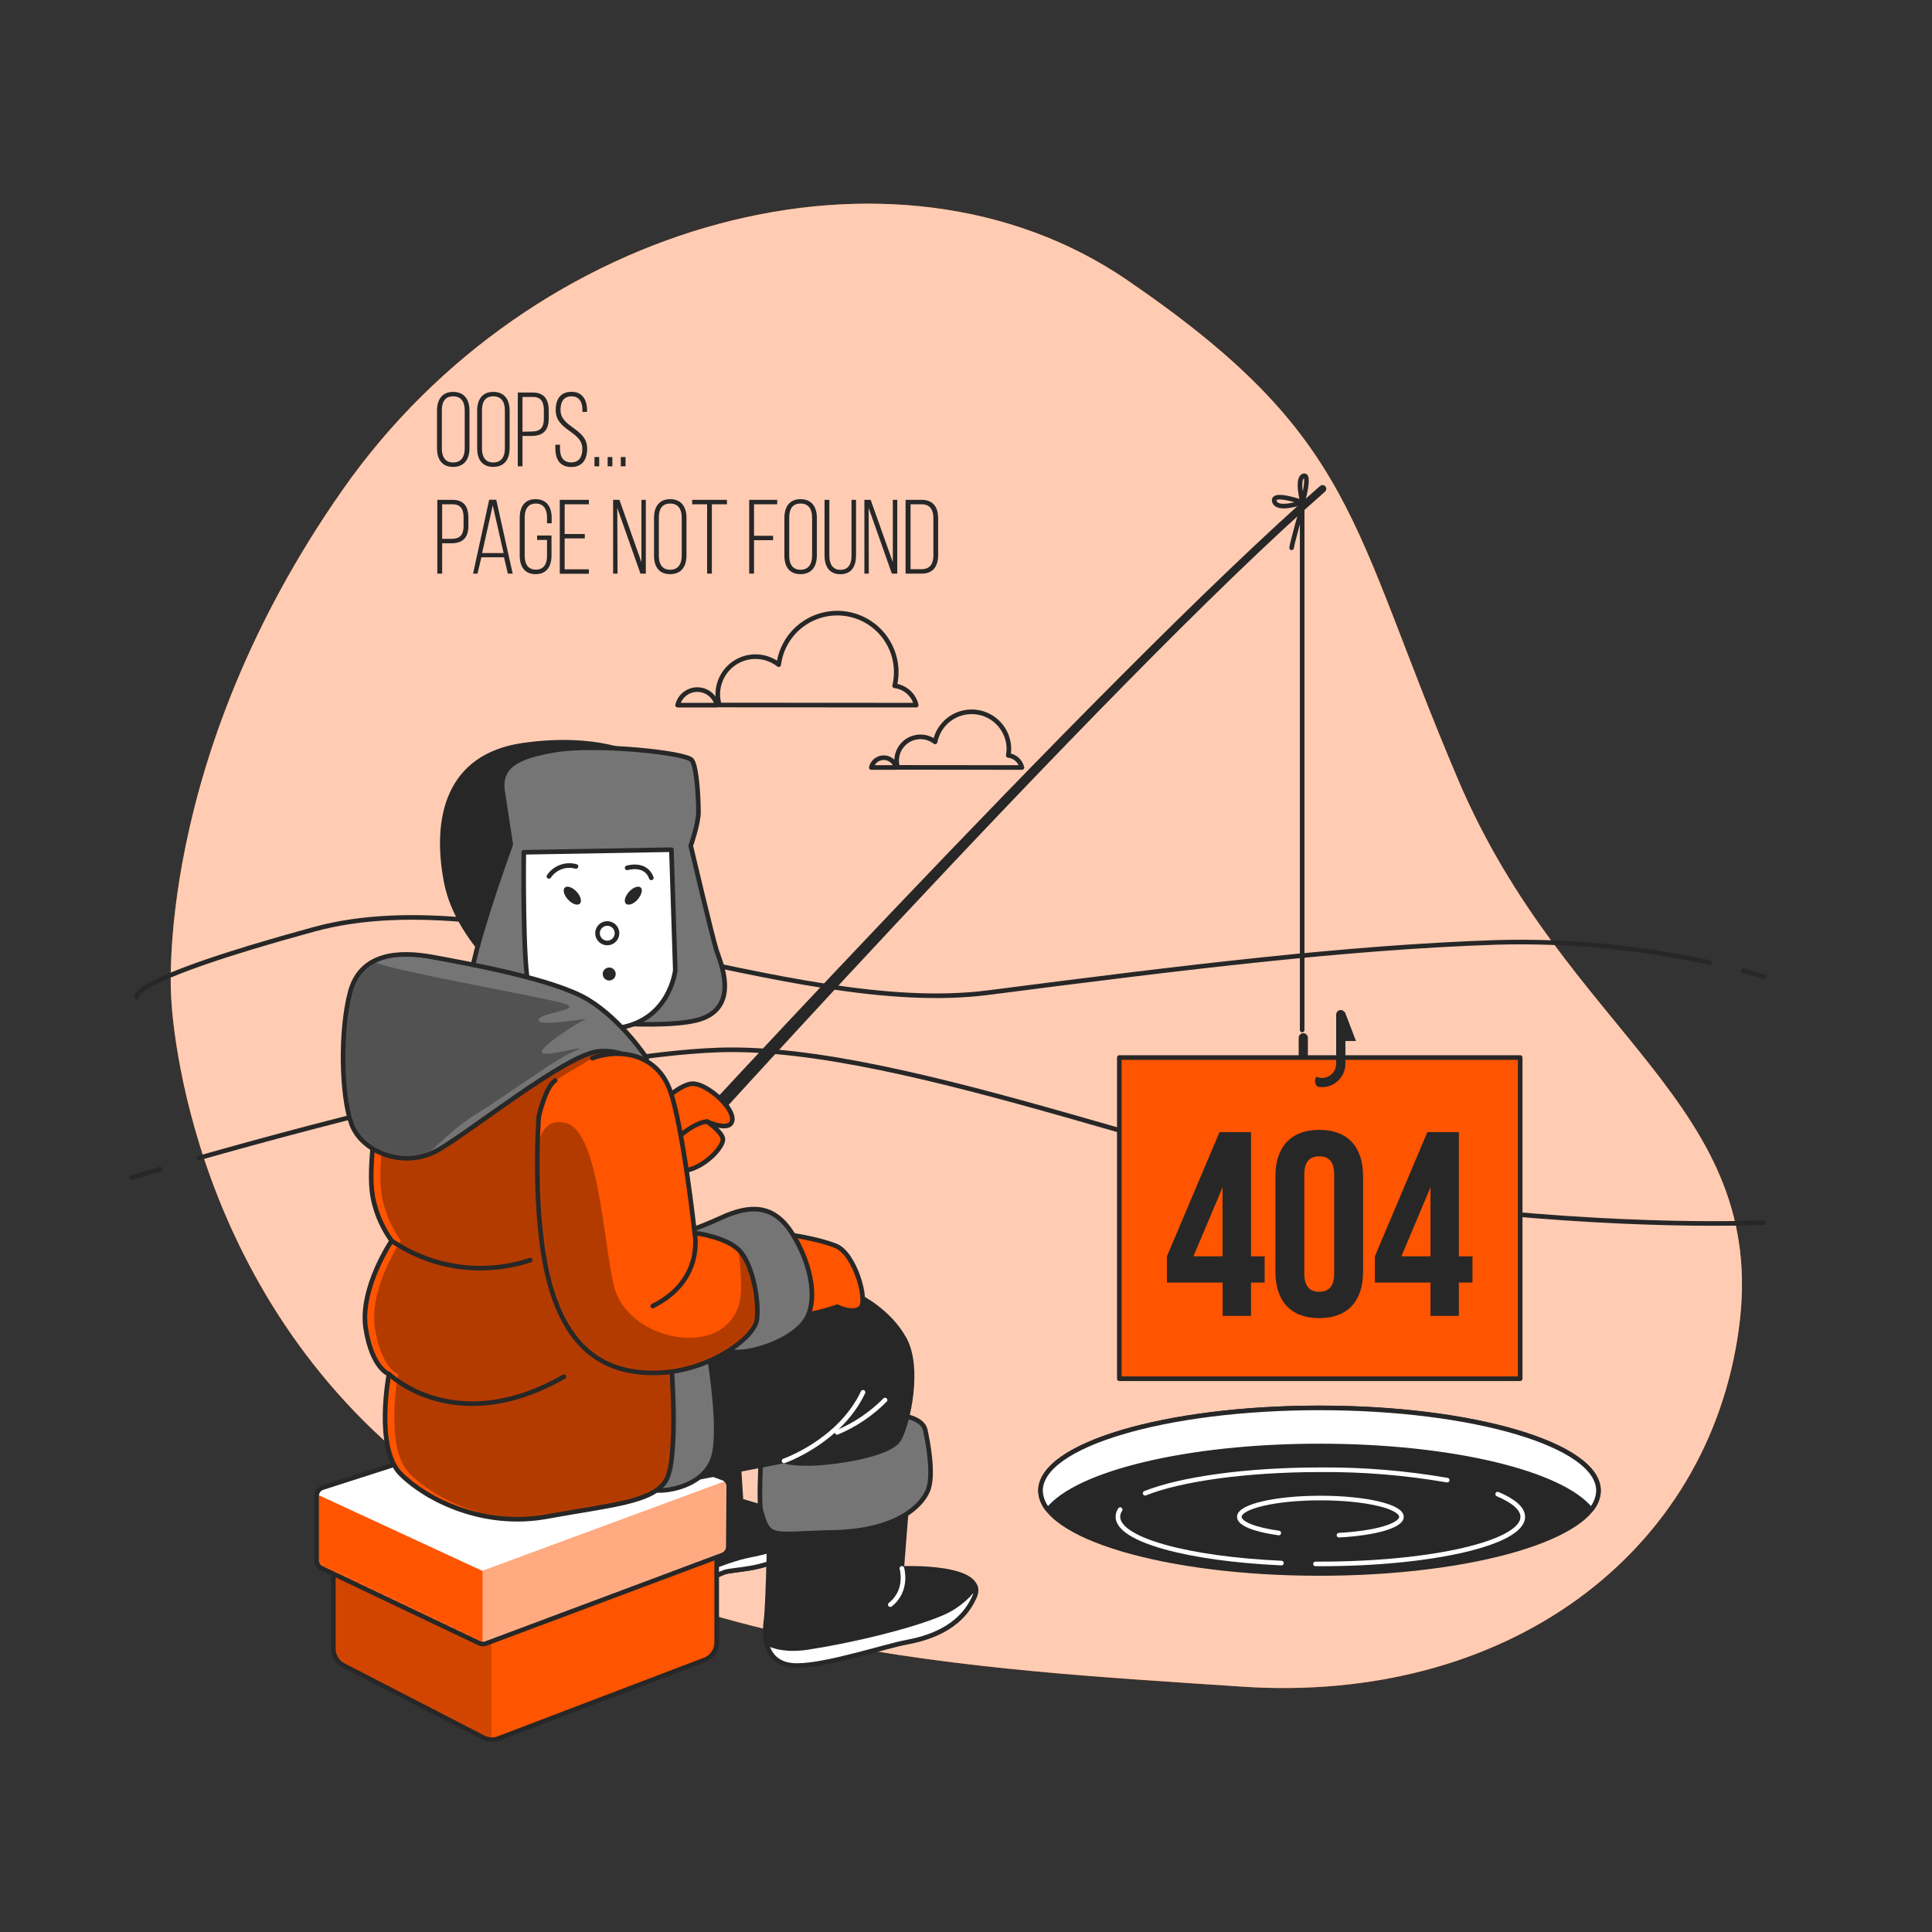 <svg width="500" height="500" viewBox="0 0 500 500" fill="none" xmlns="http://www.w3.org/2000/svg">
<rect x="0" y="0" width="500" height="500" fill="#333333" stroke="none"/>
<path d="M44.31 258.15C44.31 258.15 46.66 331.15 107.58 379.75C168.5 428.35 252.9 431.87 321.23 436.49C389.56 441.11 442 402.43 450 344C458 285.57 405.7 268.37 377.37 201.8C349.04 135.23 351.56 113.36 291.62 72.42C231.68 31.48 137.86 56.57 88.7 126.71C39.54 196.85 44.31 258.15 44.31 258.15Z" fill="#FF5400"/>
<path opacity="0.7" d="M44.31 258.15C44.31 258.15 46.66 331.15 107.58 379.75C168.5 428.35 252.9 431.87 321.23 436.49C389.56 441.11 442 402.43 450 344C458 285.57 405.7 268.37 377.37 201.8C349.04 135.23 351.56 113.36 291.62 72.42C231.68 31.48 137.86 56.57 88.7 126.71C39.54 196.85 44.31 258.15 44.31 258.15Z" fill="white"/>
<path d="M341.49 407.21C381.365 407.21 413.69 397.62 413.69 385.79C413.69 373.96 381.365 364.37 341.49 364.37C301.615 364.37 269.29 373.96 269.29 385.79C269.29 397.62 301.615 407.21 341.49 407.21Z" fill="#272727" stroke="#272727" stroke-width="1.193" stroke-linecap="round" stroke-linejoin="round"/>
<path d="M341.49 374.22C375.64 374.22 404.24 381.22 411.75 390.71C412.936 389.337 413.62 387.603 413.69 385.79C413.69 373.95 381.36 364.36 341.49 364.36C301.62 364.36 269.28 373.95 269.28 385.79C269.35 387.603 270.034 389.337 271.22 390.71C278.73 381.26 307.33 374.22 341.49 374.22Z" fill="white" stroke="#272727" stroke-width="1.193" stroke-linecap="round" stroke-linejoin="round"/>
<path d="M331.63 404.52C307.51 403.43 289.31 398.52 289.31 392.52C289.323 391.865 289.528 391.229 289.9 390.69" stroke="white" stroke-width="1.193" stroke-linecap="round" stroke-linejoin="round"/>
<path d="M387.6 386.68C391.73 388.43 394.09 390.43 394.09 392.56C394.09 399.29 370.63 404.74 341.7 404.74H340.45" stroke="white" stroke-width="1.193" stroke-linecap="round" stroke-linejoin="round"/>
<path d="M296.36 386.45C305.43 382.82 322.36 380.37 341.7 380.37C352.705 380.285 363.696 381.185 374.54 383.06" stroke="white" stroke-width="1.193" stroke-linecap="round" stroke-linejoin="round"/>
<path d="M330.94 396.74C324.83 395.89 320.74 394.34 320.74 392.56C320.74 389.87 330.13 387.69 341.74 387.69C353.35 387.69 362.69 389.87 362.69 392.56C362.69 394.87 355.79 396.8 346.53 397.3" stroke="white" stroke-width="1.193" stroke-linecap="round" stroke-linejoin="round"/>
<path d="M51.52 299.68C83.01 290.73 149.27 273.07 185.84 271.74C235 270 318 305.68 369.82 311.93C421.64 318.18 456.46 316.4 456.46 316.4" stroke="#272727" stroke-width="1.193" stroke-linecap="round" stroke-linejoin="round"/>
<path d="M34 304.79C34 304.79 36.72 303.96 41.49 302.57" stroke="#272727" stroke-width="1.193" stroke-linecap="round" stroke-linejoin="round"/>
<path d="M442.47 249.12C424.318 245.133 405.748 243.376 387.17 243.89C348.75 245.18 307.17 250.26 255.76 256.89C204.35 263.52 131.14 226.89 81.36 240.48C31.58 254.07 35.36 258.16 35.36 258.16" stroke="#272727" stroke-width="1.193" stroke-linecap="round" stroke-linejoin="round"/>
<path d="M456.63 252.8C456.63 252.8 454.69 252.16 451.18 251.23" stroke="#272727" stroke-width="1.193" stroke-linecap="round" stroke-linejoin="round"/>
<path d="M185.57 182.49C185.295 181.343 184.641 180.323 183.715 179.592C182.789 178.862 181.644 178.465 180.465 178.465C179.286 178.465 178.141 178.862 177.215 179.592C176.289 180.323 175.635 181.343 175.36 182.49H185.57Z" stroke="#272727" stroke-width="1.193" stroke-linecap="round" stroke-linejoin="round"/>
<path d="M237.12 182.49C236.816 181.183 236.116 180.001 235.116 179.106C234.115 178.211 232.863 177.647 231.53 177.49C232.011 175.473 232.076 173.378 231.721 171.335C231.367 169.292 230.599 167.342 229.466 165.605C228.333 163.868 226.858 162.38 225.131 161.231C223.404 160.083 221.461 159.299 219.421 158.926C217.38 158.553 215.286 158.6 213.264 159.064C211.243 159.527 209.337 160.398 207.663 161.622C205.988 162.846 204.581 164.399 203.527 166.185C202.473 167.971 201.793 169.953 201.53 172.01C200.089 170.884 198.36 170.185 196.541 169.994C194.722 169.802 192.886 170.126 191.242 170.928C189.598 171.729 188.213 172.977 187.243 174.528C186.274 176.079 185.76 177.871 185.76 179.7C185.765 180.634 185.899 181.563 186.16 182.46L237.12 182.49Z" stroke="#272727" stroke-width="1.193" stroke-linecap="round" stroke-linejoin="round"/>
<path d="M231.93 198.63C231.758 197.906 231.346 197.261 230.762 196.799C230.177 196.338 229.455 196.087 228.71 196.087C227.965 196.087 227.243 196.338 226.658 196.799C226.074 197.261 225.662 197.906 225.49 198.63H231.93Z" stroke="#272727" stroke-width="1.193" stroke-linecap="round" stroke-linejoin="round"/>
<path d="M264.47 198.63C264.276 197.808 263.832 197.067 263.2 196.506C262.569 195.946 261.779 195.595 260.94 195.5C261.049 194.916 261.102 194.324 261.1 193.73C261.07 191.345 260.157 189.055 258.537 187.304C256.918 185.553 254.706 184.465 252.33 184.25C249.955 184.034 247.584 184.708 245.676 186.139C243.767 187.571 242.458 189.659 242 192C241.09 191.29 239.999 190.85 238.851 190.729C237.703 190.609 236.544 190.814 235.507 191.321C234.469 191.828 233.595 192.616 232.984 193.595C232.373 194.574 232.049 195.706 232.05 196.86C232.051 197.449 232.135 198.035 232.3 198.6L264.47 198.63Z" stroke="#272727" stroke-width="1.193" stroke-linecap="round" stroke-linejoin="round"/>
<path d="M162.65 313.83C162.298 313.835 161.952 313.741 161.65 313.56C161.213 313.29 160.896 312.862 160.765 312.365C160.635 311.868 160.701 311.34 160.95 310.89C161.44 310.03 285.08 175.2 341.65 125.76C341.847 125.602 342.097 125.524 342.35 125.542C342.602 125.561 342.838 125.674 343.01 125.86C343.174 126.059 343.256 126.313 343.237 126.57C343.218 126.827 343.101 127.067 342.91 127.24C286.62 176.47 164.81 312 164.32 312.85C164.153 313.147 163.911 313.394 163.617 313.566C163.324 313.738 162.99 313.829 162.65 313.83Z" fill="#272727"/>
<path d="M169.48 287C169.48 287 175.61 280.46 179.29 280.46C182.97 280.46 189.92 286.59 189.51 289.86C189.1 293.13 182.97 290.27 182.97 290.27C182.97 290.27 177.24 298.04 171.52 296.81C165.8 295.58 169.48 287 169.48 287Z" fill="#FF5400" stroke="#272727" stroke-width="1.193" stroke-linecap="round" stroke-linejoin="round"/>
<path d="M183 290.25C183 290.25 186.75 292.85 187.08 294.68C187.41 296.51 182.92 301.68 177.93 302.84C172.94 304 170.27 301.17 171.77 298.51C173.27 295.85 179.22 290.49 183 290.25Z" fill="#FF5400" stroke="#272727" stroke-width="1.193" stroke-linecap="round" stroke-linejoin="round"/>
<path d="M337 266.56V131.27C337 131.27 334.27 141.06 334.27 141.77" stroke="#272727" stroke-width="1.193" stroke-linecap="round" stroke-linejoin="round"/>
<path d="M393.42 273.69H289.68V356.81H393.42V273.69Z" fill="#FF5400" stroke="#272727" stroke-width="1.193" stroke-linecap="round" stroke-linejoin="round"/>
<path d="M338.48 273.34V268.58C338.48 268.264 338.355 267.962 338.131 267.739C337.908 267.515 337.606 267.39 337.29 267.39C336.974 267.39 336.672 267.515 336.449 267.739C336.225 267.962 336.1 268.264 336.1 268.58V273.34H338.48Z" fill="#272727"/>
<path d="M348 261.76V262C347.903 261.818 347.759 261.665 347.583 261.558C347.407 261.451 347.206 261.393 347 261.39C346.682 261.39 346.376 261.516 346.151 261.741C345.926 261.967 345.8 262.272 345.8 262.59V275.3C345.8 276.272 345.415 277.204 344.729 277.892C344.042 278.58 343.112 278.967 342.14 278.97C341.637 278.971 341.139 278.865 340.68 278.66C340.415 279.055 340.299 279.532 340.354 280.005C340.409 280.478 340.631 280.916 340.98 281.24C341.362 281.312 341.751 281.349 342.14 281.35C342.934 281.35 343.721 281.194 344.455 280.889C345.189 280.585 345.856 280.14 346.418 279.578C346.98 279.016 347.425 278.349 347.729 277.615C348.033 276.881 348.19 276.094 348.19 275.3V269.41H350.93L348 261.76Z" fill="#272727"/>
<path d="M337.1 130C337.1 130 339.22 122.47 337.34 123.17C335.46 123.87 337.1 130 337.1 130Z" stroke="#272727" stroke-width="1.193" stroke-linecap="round" stroke-linejoin="round"/>
<path d="M337.1 130C337.1 130 329.1 127.17 329.81 129.76C330.52 132.35 337.1 130 337.1 130Z" stroke="#272727" stroke-width="1.193" stroke-linecap="round" stroke-linejoin="round"/>
<path d="M164.59 195.63C164.59 195.63 154.72 190.1 135.36 192.87C116 195.64 112.31 211.6 115.47 228.19C118.63 244.78 136.94 258.83 139.71 257.65C142.48 256.47 138.92 219.33 145.24 212.22C151.56 205.11 172.1 206.3 173.24 200.77C174.38 195.24 164.59 195.63 164.59 195.63Z" fill="#272727" stroke="#272727" stroke-width="1.193" stroke-linecap="round" stroke-linejoin="round"/>
<path d="M130.18 205.48L132.18 218.55C132.18 218.55 119.78 252.4 121.79 257.1C123.8 261.8 142.56 263.46 142.56 263.46C142.56 263.46 173.06 267.15 182.11 263.46C191.16 259.77 186.47 249.05 185.46 246.04C184.45 243.03 178.76 218.89 178.76 218.89C178.76 218.89 180.76 213.19 180.76 210.18C180.76 207.17 180.42 198.78 179.08 196.77C177.74 194.76 154.28 192.41 143.89 194.09C133.5 195.77 128.84 198.45 130.18 205.48Z" fill="#757575" stroke="#272727" stroke-width="1.193" stroke-linecap="round" stroke-linejoin="round"/>
<path d="M135.55 220.57C135.55 220.57 135.21 249.72 136.89 255.42C138.57 261.12 145.27 267.82 159.34 266.14C173.41 264.46 174.76 251.06 174.76 251.06L173.76 219.9L135.55 220.57Z" fill="white" stroke="#272727" stroke-width="1.193" stroke-linecap="round" stroke-linejoin="round"/>
<path d="M159.68 241.51C159.682 242.009 159.536 242.497 159.26 242.913C158.984 243.328 158.592 243.653 158.131 243.845C157.671 244.038 157.164 244.089 156.675 243.993C156.185 243.897 155.735 243.657 155.382 243.305C155.028 242.953 154.787 242.504 154.689 242.015C154.591 241.526 154.64 241.019 154.831 240.558C155.021 240.097 155.344 239.703 155.759 239.425C156.174 239.148 156.661 239 157.16 239C157.49 238.999 157.818 239.063 158.124 239.188C158.429 239.314 158.707 239.498 158.941 239.732C159.175 239.965 159.361 240.242 159.488 240.547C159.615 240.852 159.68 241.18 159.68 241.51Z" stroke="#272727" stroke-width="1.193" stroke-miterlimit="10"/>
<path d="M159.34 252.07C159.34 252.403 159.241 252.728 159.056 253.004C158.871 253.281 158.608 253.496 158.301 253.623C157.993 253.75 157.655 253.783 157.329 253.717C157.002 253.651 156.703 253.49 156.468 253.254C156.234 253.018 156.075 252.718 156.011 252.392C155.947 252.065 155.982 251.727 156.111 251.42C156.239 251.113 156.456 250.852 156.734 250.668C157.011 250.485 157.337 250.388 157.67 250.39C157.89 250.39 158.108 250.433 158.311 250.518C158.515 250.603 158.699 250.726 158.854 250.883C159.01 251.039 159.132 251.224 159.216 251.428C159.299 251.632 159.341 251.85 159.34 252.07Z" fill="#272727"/>
<path d="M149.22 230.76C150.29 231.92 150.66 233.31 150.06 233.88C149.46 234.45 148.06 233.97 147.01 232.82C145.96 231.67 145.56 230.28 146.17 229.71C146.78 229.14 148.15 229.61 149.22 230.76Z" fill="#272727"/>
<path d="M162.83 230.76C161.76 231.92 161.38 233.31 161.99 233.88C162.6 234.45 163.99 233.97 164.99 232.82C165.99 231.67 166.44 230.28 165.83 229.71C165.22 229.14 163.9 229.61 162.83 230.76Z" fill="#272727"/>
<path d="M142.06 226.81C142.811 225.702 143.89 224.857 145.145 224.395C146.401 223.932 147.77 223.874 149.06 224.23" stroke="#272727" stroke-width="1.193" stroke-linecap="round" stroke-linejoin="round"/>
<path d="M162.3 224.6C162.3 224.6 167.08 223.13 168.56 227.18" stroke="#272727" stroke-width="1.193" stroke-linecap="round" stroke-linejoin="round"/>
<path d="M178.44 411.62C178.44 411.62 183.71 408.46 186.63 407.22C186.903 407.094 187.184 406.984 187.47 406.89C190.05 406.03 197.36 406.46 204.23 402.16C211.1 397.86 207.67 392.7 202.51 391.41C197.35 390.12 191.77 388.41 191.77 388.41L190.48 368.2C190.48 368.2 175 372.5 169.84 374.65C164.68 376.8 167.69 407.32 168.12 409.9C168.55 412.48 168.55 414.2 178.44 411.62Z" fill="#272727" stroke="#272727" stroke-width="1.193" stroke-linecap="round" stroke-linejoin="round"/>
<path d="M195.64 402.16C186.64 403.88 186.64 405.6 176.72 407.32C173.814 407.9 170.851 408.142 167.89 408.04C167.99 408.96 168.07 409.61 168.12 409.9C168.55 412.48 168.55 414.2 178.44 411.62C178.44 411.62 183.71 408.46 186.63 407.22C186.903 407.094 187.184 406.984 187.47 406.89C190.05 406.03 197.36 406.46 204.23 402.16C206.44 400.79 207.57 399.32 207.94 397.92C204.035 399.847 199.902 401.272 195.64 402.16Z" fill="white" stroke="#272727" stroke-width="1.193" stroke-linecap="round" stroke-linejoin="round"/>
<path d="M199.22 391.15C199.22 391.15 198.89 414.61 198.22 419.63C197.55 424.65 198.55 431.03 206.22 431.03C213.89 431.03 229.01 426.03 234.37 425.03C239.73 424.03 248.45 421.67 252.13 413.3C255.81 404.93 233.37 405.92 233.37 405.92L234.71 388.83C234.71 388.83 211.62 393.49 199.22 391.15Z" fill="#272727" stroke="#272727" stroke-width="1.193" stroke-linecap="round" stroke-linejoin="round"/>
<path d="M252.17 413.27C252.581 412.457 252.68 411.522 252.45 410.64C250.153 413.759 247.038 416.181 243.45 417.64C235.45 420.99 220.32 424.64 208.93 426.36C203.72 427.12 200.42 426.27 198.35 425.13C199.09 428.38 201.26 431.05 206.25 431.05C213.96 431.05 229.04 426.05 234.4 425.05C239.76 424.05 248.49 421.64 252.17 413.27Z" fill="white" stroke="#272727" stroke-width="1.193" stroke-linecap="round" stroke-linejoin="round"/>
<path d="M233.41 405.89C233.41 405.89 235.08 411.59 230.41 415.28" stroke="white" stroke-width="1.193" stroke-linecap="round" stroke-linejoin="round"/>
<path d="M196.88 378.75C196.88 378.75 196.36 388.94 196.93 390.98C199.07 398.72 199.75 396.91 215.84 396.57C231.93 396.23 238.43 389.81 240.11 385.79C241.79 381.77 240.11 373.05 239.44 370.03C238.77 367.01 233.44 366.03 231.39 366.35C229.34 366.67 197.88 375.4 196.88 378.75Z" fill="#757575" stroke="#272727" stroke-width="1.193" stroke-linecap="round" stroke-linejoin="round"/>
<path d="M86.28 404.22V426.74C86.287 427.621 86.535 428.484 86.997 429.235C87.459 429.985 88.117 430.596 88.9 431L125.1 449.69C125.744 450.025 126.456 450.21 127.181 450.23C127.907 450.251 128.628 450.107 129.29 449.81L182.62 429.48C183.471 429.099 184.193 428.479 184.701 427.697C185.208 426.915 185.479 426.002 185.48 425.07V397.85L124.48 416.28L86.28 404.22Z" fill="#FF5400"/>
<mask id="mask0_13_1289" style="mask-type:luminance" maskUnits="userSpaceOnUse" x="86" y="397" width="100" height="54">
<path d="M86.28 404.22V426.74C86.287 427.621 86.535 428.484 86.997 429.235C87.459 429.985 88.117 430.596 88.9 431L125.1 449.69C125.744 450.025 126.456 450.21 127.181 450.23C127.907 450.251 128.628 450.107 129.29 449.81L182.62 429.48C183.471 429.099 184.193 428.479 184.701 427.697C185.208 426.915 185.479 426.002 185.48 425.07V397.85L124.48 416.28L86.28 404.22Z" fill="white"/>
</mask>
<g mask="url(#mask0_13_1289)">
<path opacity="0.18" d="M127.17 415.47L124.49 416.28L86.28 404.22V426.74C86.287 427.621 86.535 428.484 86.997 429.235C87.459 429.985 88.117 430.596 88.9 431L125.1 449.69C125.74 450.025 126.448 450.209 127.17 450.23V415.47Z" fill="black"/>
</g>
<path d="M86.28 404.22V426.74C86.287 427.621 86.535 428.484 86.997 429.235C87.459 429.985 88.117 430.596 88.9 431L125.1 449.69C125.744 450.025 126.456 450.21 127.181 450.23C127.907 450.251 128.628 450.107 129.29 449.81L182.62 429.48C183.471 429.099 184.193 428.479 184.701 427.697C185.208 426.915 185.479 426.002 185.48 425.07V397.85L124.48 416.28L86.28 404.22Z" stroke="#272727" stroke-width="1.193" stroke-linecap="round" stroke-linejoin="round"/>
<path d="M142 366.2L83.5 385C83.043 385.147 82.644 385.435 82.362 385.823C82.079 386.212 81.928 386.68 81.93 387.16V403.84C81.939 404.26 82.064 404.669 82.292 405.023C82.52 405.376 82.841 405.659 83.22 405.84L124 425.25C124.275 425.381 124.573 425.456 124.877 425.47C125.181 425.484 125.485 425.436 125.77 425.33L187 402.42C187.433 402.259 187.807 401.97 188.071 401.591C188.336 401.212 188.478 400.762 188.48 400.3L188.59 384.65C188.587 384.132 188.408 383.631 188.083 383.227C187.758 382.824 187.305 382.543 186.8 382.43L143.16 366.14C142.774 366.063 142.376 366.084 142 366.2Z" fill="white"/>
<mask id="mask1_13_1289" style="mask-type:luminance" maskUnits="userSpaceOnUse" x="81" y="366" width="108" height="60">
<path d="M142 366.2L83.5 385C83.043 385.147 82.644 385.435 82.362 385.823C82.079 386.212 81.928 386.68 81.93 387.16V403.84C81.939 404.26 82.064 404.669 82.292 405.023C82.52 405.376 82.841 405.659 83.22 405.84L124 425.25C124.275 425.381 124.573 425.456 124.877 425.47C125.181 425.484 125.485 425.436 125.77 425.33L187 402.42C187.433 402.259 187.807 401.97 188.071 401.591C188.336 401.212 188.478 400.762 188.48 400.3L188.59 384.65C188.587 384.132 188.408 383.631 188.083 383.227C187.758 382.824 187.305 382.543 186.8 382.43L143.16 366.14C142.774 366.063 142.376 366.084 142 366.2Z" fill="white"/>
</mask>
<g mask="url(#mask1_13_1289)">
<path d="M123.93 425.24C124.205 425.371 124.503 425.446 124.807 425.46C125.111 425.473 125.415 425.426 125.7 425.32L187 402.42C187.433 402.259 187.807 401.97 188.071 401.591C188.336 401.212 188.478 400.762 188.48 400.3L188.59 384.65C188.591 384.117 188.4 383.602 188.05 383.2L124.8 406.56L123.93 425.24Z" fill="#FF5400"/>
<path opacity="0.5" d="M123.93 425.24C124.205 425.371 124.503 425.446 124.807 425.46C125.111 425.473 125.415 425.426 125.7 425.32L187 402.42C187.433 402.259 187.807 401.97 188.071 401.591C188.336 401.212 188.478 400.762 188.48 400.3L188.59 384.65C188.591 384.117 188.4 383.602 188.05 383.2L124.8 406.56L123.93 425.24Z" fill="white"/>
<path d="M81.93 387.11V403.79C81.939 404.21 82.064 404.619 82.292 404.973C82.52 405.326 82.841 405.609 83.22 405.79L124 425.25C124.272 425.381 124.568 425.456 124.87 425.47V406.56L82 386.72C81.961 386.847 81.938 386.978 81.93 387.11Z" fill="#FF5400"/>
</g>
<path d="M142 366.2L83.5 385C83.043 385.147 82.644 385.435 82.362 385.823C82.079 386.212 81.928 386.68 81.93 387.16V403.84C81.939 404.26 82.064 404.669 82.292 405.023C82.52 405.376 82.841 405.659 83.22 405.84L124 425.25C124.275 425.381 124.573 425.456 124.877 425.47C125.181 425.484 125.485 425.436 125.77 425.33L187 402.42C187.433 402.259 187.807 401.97 188.071 401.591C188.336 401.212 188.478 400.762 188.48 400.3L188.59 384.65C188.587 384.132 188.408 383.631 188.083 383.227C187.758 382.824 187.305 382.543 186.8 382.43L143.16 366.14C142.774 366.063 142.376 366.084 142 366.2Z" stroke="#272727" stroke-width="1.193" stroke-linecap="round" stroke-linejoin="round"/>
<path d="M222.35 335.52C222.35 335.52 230.05 339.2 234.08 346.58C238.11 353.96 235.08 368.02 232.73 372.38C230.38 376.74 214.64 378.75 209.28 378.75C203.92 378.75 202.91 378.08 202.91 378.08C202.91 378.08 185.82 381.43 175.09 383.44C164.36 385.45 167.09 360.32 170.4 348.92C173.71 337.52 192.52 331.83 200.23 331.83C207.94 331.83 222.35 335.52 222.35 335.52Z" fill="#272727" stroke="#272727" stroke-width="1.193" stroke-linecap="round" stroke-linejoin="round"/>
<path d="M202.91 378.08C202.91 378.08 217.32 373.08 223.35 360.32" stroke="white" stroke-width="1.193" stroke-linecap="round" stroke-linejoin="round"/>
<path d="M216.65 370.7C221.294 368.753 225.507 365.909 229.05 362.33" stroke="white" stroke-width="1.193" stroke-linecap="round" stroke-linejoin="round"/>
<path d="M182.8 346.58C182.8 346.58 186.8 367.69 184.8 376.4C182.8 385.11 171.06 386.46 168.38 385.45C165.7 384.44 167.04 363.67 167.04 353.28C167.04 342.89 177.44 343.56 182.8 346.58Z" fill="#757575" stroke="#272727" stroke-width="1.193" stroke-linecap="round" stroke-linejoin="round"/>
<path d="M97.34 290.27C97.34 290.27 95 304 96.67 310.72C97.521 314.463 99.116 317.996 101.36 321.11C101.36 321.11 92.98 333.51 94.66 343.89C96.34 354.27 100.66 355.62 100.66 355.62C100.66 355.62 96.98 374.73 103.66 381.43C110.34 388.13 125.11 395.5 141.53 392.49C157.95 389.48 169.01 388.8 172.36 383.1C175.71 377.4 173.7 352.27 173.7 352.27C173.7 352.27 173.03 324.46 172.36 307.36C171.69 290.26 169.36 276.53 161.3 269.83C153.24 263.13 117.73 273.52 107.01 280.55C96.29 287.58 97.34 290.27 97.34 290.27Z" fill="#FF5400"/>
<mask id="mask2_13_1289" style="mask-type:luminance" maskUnits="userSpaceOnUse" x="94" y="267" width="81" height="127">
<path d="M97.34 290.27C97.34 290.27 95 304 96.67 310.72C97.521 314.463 99.116 317.996 101.36 321.11C101.36 321.11 92.98 333.51 94.66 343.89C96.34 354.27 100.66 355.62 100.66 355.62C100.66 355.62 96.98 374.73 103.66 381.43C110.34 388.13 125.11 395.5 141.53 392.49C157.95 389.48 169.01 388.8 172.36 383.1C175.71 377.4 173.7 352.27 173.7 352.27C173.7 352.27 173.03 324.46 172.36 307.36C171.69 290.26 169.36 276.53 161.3 269.83C153.24 263.13 117.73 273.52 107.01 280.55C96.29 287.58 97.34 290.27 97.34 290.27Z" fill="white"/>
</mask>
<g mask="url(#mask2_13_1289)">
<path opacity="0.3" d="M99.73 290.27C99.73 290.27 97.38 304.01 99.06 310.72C99.906 314.464 101.501 317.999 103.75 321.11C103.75 321.11 95.37 333.51 97.05 343.89C98.73 354.27 103.05 355.62 103.05 355.62C103.05 355.62 99.36 374.73 106.05 381.43C112.74 388.13 127.54 395.5 144 392.49C160.46 389.48 171.49 388.8 174.84 383.1C178.19 377.4 176.18 352.27 176.18 352.27C176.18 352.27 175.51 324.46 174.84 307.36C174.17 290.26 171.84 276.53 163.78 269.83C155.72 263.13 120.21 273.52 109.49 280.55C98.77 287.58 99.73 290.27 99.73 290.27Z" fill="black"/>
</g>
<path d="M97.34 290.27C97.34 290.27 95 304 96.67 310.72C97.521 314.463 99.116 317.996 101.36 321.11C101.36 321.11 92.98 333.51 94.66 343.89C96.34 354.27 100.66 355.62 100.66 355.62C100.66 355.62 96.98 374.73 103.66 381.43C110.34 388.13 125.11 395.5 141.53 392.49C157.95 389.48 169.01 388.8 172.36 383.1C175.71 377.4 173.7 352.27 173.7 352.27C173.7 352.27 173.03 324.46 172.36 307.36C171.69 290.26 169.36 276.53 161.3 269.83C153.24 263.13 117.73 273.52 107.01 280.55C96.29 287.58 97.34 290.27 97.34 290.27Z" stroke="#272727" stroke-width="1.193" stroke-linecap="round" stroke-linejoin="round"/>
<path d="M101.36 321.11C106.548 324.649 112.484 326.942 118.704 327.809C124.925 328.676 131.261 328.095 137.22 326.11" stroke="#272727" stroke-width="1.193" stroke-linecap="round" stroke-linejoin="round"/>
<path d="M100.69 355.62C100.69 355.62 117.78 372.38 145.94 356.29" stroke="#272727" stroke-width="1.193" stroke-linecap="round" stroke-linejoin="round"/>
<path d="M167.38 273.85C167.38 273.85 161.02 264.13 152.3 258.77C143.58 253.41 121.14 249.39 112.09 247.71C103.04 246.03 93.32 246.71 90.64 256.71C87.96 266.71 88.29 283.52 90.97 290.89C93.65 298.26 104.71 302.62 113.43 297.6C122.15 292.58 146.27 273.13 154.65 272.13C163.03 271.13 166.71 277.54 167.38 273.85Z" fill="#757575"/>
<mask id="mask3_13_1289" style="mask-type:luminance" maskUnits="userSpaceOnUse" x="88" y="247" width="80" height="53">
<path d="M167.38 273.85C167.38 273.85 161.02 264.13 152.3 258.77C143.58 253.41 121.14 249.39 112.09 247.71C103.04 246.03 93.32 246.71 90.64 256.71C87.96 266.71 88.29 283.52 90.97 290.89C93.65 298.26 104.71 302.62 113.43 297.6C122.15 292.58 146.27 273.13 154.65 272.13C163.03 271.13 166.71 277.54 167.38 273.85Z" fill="white"/>
</mask>
<g mask="url(#mask3_13_1289)">
<path opacity="0.3" d="M148.79 272C153.9 269.87 141.12 273.7 140.27 272.42C139.42 271.14 149.21 264.76 151.34 263.91C153.47 263.06 138.99 266.04 139.42 263.91C139.85 261.78 153.47 261.35 144.1 259.22C134.73 257.09 104.1 251.55 98.1 249.42C97.641 249.271 97.206 249.055 96.81 248.78C95.258 249.58 93.902 250.712 92.835 252.094C91.769 253.476 91.02 255.076 90.64 256.78C87.96 266.83 88.29 283.59 90.97 290.96C93.31 297.38 101.97 301.51 109.97 299.16C113.66 296.16 117.07 292.22 122.84 288.59C134.31 281.33 143.68 274.09 148.79 272Z" fill="black"/>
</g>
<path d="M167.38 273.85C167.38 273.85 161.02 264.13 152.3 258.77C143.58 253.41 121.14 249.39 112.09 247.71C103.04 246.03 93.32 246.71 90.64 256.71C87.96 266.71 88.29 283.52 90.97 290.89C93.65 298.26 104.71 302.62 113.43 297.6C122.15 292.58 146.27 273.13 154.65 272.13C163.03 271.13 166.71 277.54 167.38 273.85Z" stroke="#272727" stroke-width="1.193" stroke-linecap="round" stroke-linejoin="round"/>
<path d="M203.58 319.43C203.58 319.43 211.29 320.43 216.31 322.43C221.33 324.43 224.69 336.84 222.68 338.51C220.67 340.18 216.68 338.18 216.68 338.18C213.528 339.289 210.271 340.073 206.96 340.52C202.91 340.88 198.55 321.78 203.58 319.43Z" fill="#FF5400" stroke="#272727" stroke-width="1.193" stroke-linecap="round" stroke-linejoin="round"/>
<path d="M178.11 318.42C178.11 318.42 179.45 318.42 186.82 315.07C194.19 311.72 200.23 311.72 204.92 319.07C209.61 326.42 211.62 335.5 208.92 340.86C206.22 346.22 196.19 349.91 190.82 349.91C185.45 349.91 184.82 342.91 184.82 342.91C184.82 342.91 184.15 331.85 180.82 327.83C177.49 323.81 176.77 319.43 178.11 318.42Z" fill="#757575" stroke="#272727" stroke-width="1.193" stroke-linecap="round" stroke-linejoin="round"/>
<path d="M153.31 273.85C160.68 271.17 170.07 272.85 173.42 282.23C176.77 291.61 179.78 319.09 179.78 319.09C179.78 319.09 188.16 320.09 191.51 323.79C194.86 327.49 196.51 336.86 195.87 341.55C195.23 346.24 183.47 354.95 170.07 355.29C156.67 355.63 146.94 349.29 142.25 332.16C137.56 315.03 139.42 289 139.42 289C139.42 289 141.12 281.33 143.68 279.62" fill="#FF5400"/>
<mask id="mask4_13_1289" style="mask-type:luminance" maskUnits="userSpaceOnUse" x="139" y="272" width="58" height="84">
<path d="M153.31 273.85C160.68 271.17 170.07 272.85 173.42 282.23C176.77 291.61 179.78 319.09 179.78 319.09C179.78 319.09 188.16 320.09 191.51 323.79C194.86 327.49 196.51 336.86 195.87 341.55C195.23 346.24 183.47 354.95 170.07 355.29C156.67 355.63 146.94 349.29 142.25 332.16C137.56 315.03 139.42 289 139.42 289C139.42 289 141.12 281.33 143.68 279.62" fill="white"/>
</mask>
<g mask="url(#mask4_13_1289)">
<path opacity="0.3" d="M195.87 341.55C196.54 336.86 194.87 327.47 191.51 323.79C191.38 323.64 191.22 323.5 191.08 323.36C191.482 326.372 191.722 329.403 191.8 332.44C192.47 352.11 164.98 348.82 159.44 334.57C156.44 326.9 155.6 293.25 146.66 290.7C141.5 289.23 139.74 293.27 139.18 296.96C139 306.61 139.32 321.48 142.25 332.16C146.94 349.26 156.66 355.62 170.07 355.29C183.48 354.96 195.2 346.24 195.87 341.55Z" fill="black"/>
</g>
<path d="M153.31 273.85C160.68 271.17 170.07 272.85 173.42 282.23C176.77 291.61 179.78 319.09 179.78 319.09C179.78 319.09 188.16 320.09 191.51 323.79C194.86 327.49 196.51 336.86 195.87 341.55C195.23 346.24 183.47 354.95 170.07 355.29C156.67 355.63 146.94 349.29 142.25 332.16C137.56 315.03 139.42 289 139.42 289C139.42 289 141.12 281.33 143.68 279.62" stroke="#272727" stroke-width="1.193" stroke-linecap="round" stroke-linejoin="round"/>
<path d="M179.78 319.09C179.78 319.09 182.4 331.3 168.94 338" stroke="#272727" stroke-width="1.193" stroke-linecap="round" stroke-linejoin="round"/>
<path d="M113.1 106.25C113.1 103.47 114.38 101.42 117.27 101.42C120.16 101.42 121.5 103.42 121.5 106.25V116C121.5 118.78 120.21 120.83 117.27 120.83C114.33 120.83 113.1 118.83 113.1 116V106.25ZM114.35 116.09C114.35 118.17 115.17 119.69 117.27 119.69C119.37 119.69 120.27 118.17 120.27 116.09V106.17C120.27 104.1 119.43 102.57 117.27 102.57C115.11 102.57 114.35 104.1 114.35 106.17V116.09Z" fill="#272727"/>
<path d="M123.49 106.25C123.49 103.47 124.77 101.42 127.66 101.42C130.55 101.42 131.89 103.42 131.89 106.25V116C131.89 118.78 130.61 120.83 127.66 120.83C124.71 120.83 123.49 118.83 123.49 116V106.25ZM124.74 116.09C124.74 118.17 125.56 119.69 127.66 119.69C129.76 119.69 130.66 118.17 130.66 116.09V106.17C130.66 104.1 129.82 102.57 127.66 102.57C125.5 102.57 124.74 104.1 124.74 106.17V116.09Z" fill="#272727"/>
<path d="M137.92 101.59C140.86 101.59 142.01 103.44 142.01 106.22V108.3C142.01 111.3 140.61 112.82 137.59 112.82H135.22V120.68H134V101.59H137.92ZM137.59 111.68C139.8 111.68 140.75 110.68 140.75 108.38V106.14C140.75 104.07 140.04 102.73 137.92 102.73H135.22V111.73L137.59 111.68Z" fill="#272727"/>
<path d="M151.93 106.2V106.6H150.73V106.11C150.73 104.11 149.97 102.57 147.9 102.57C145.83 102.57 145.06 104.07 145.06 106.09C145.06 110.72 151.96 110.8 151.96 116.09C151.96 118.84 150.76 120.86 147.84 120.86C144.92 120.86 143.73 118.86 143.73 116.09V115.09H144.93V116.15C144.93 118.15 145.72 119.67 147.82 119.67C149.92 119.67 150.71 118.19 150.71 116.15C150.71 111.57 143.81 111.49 143.81 106.15C143.81 103.29 145.06 101.43 147.87 101.4C150.68 101.37 151.93 103.44 151.93 106.2Z" fill="#272727"/>
<path d="M155.07 118.28V120.68H153.85V118.28H155.07Z" fill="#272727"/>
<path d="M158.48 118.28V120.68H157.26V118.28H158.48Z" fill="#272727"/>
<path d="M161.89 118.28V120.68H160.66V118.28H161.89Z" fill="#272727"/>
<path d="M117.13 129.36C120.13 129.36 121.22 131.21 121.22 134V136.07C121.22 139.07 119.83 140.6 116.81 140.6H114.43V148.45H113.18V129.36H117.13ZM116.81 139.45C119.01 139.45 119.97 138.45 119.97 136.15V133.91C119.97 131.84 119.26 130.51 117.13 130.51H114.43V139.45H116.81Z" fill="#272727"/>
<path d="M124.58 144.22L123.58 148.45H122.43L126.6 129.33H128.43L132.68 148.45H131.43L130.43 144.22H124.58ZM124.77 143.13H130.33L127.52 130.78L124.77 143.13Z" fill="#272727"/>
<path d="M142.77 134V135.42H141.57V133.92C141.57 131.92 140.78 130.32 138.68 130.32C136.58 130.32 135.79 131.88 135.79 133.92V143.85C135.79 145.85 136.58 147.42 138.68 147.42C140.78 147.42 141.57 145.89 141.57 143.85V139.73H139V138.59H142.73V143.77C142.73 146.52 141.53 148.59 138.61 148.59C135.69 148.59 134.5 146.52 134.5 143.77V134C134.5 131.25 135.7 129.18 138.61 129.18C141.52 129.18 142.77 131.27 142.77 134Z" fill="#272727"/>
<path d="M151.34 138.2V139.34H146.13V147.34H152.4V148.49H144.87V129.36H152.4V130.51H146.13V138.2H151.34Z" fill="#272727"/>
<path d="M159.82 148.45H158.67V129.36H160.31L166 145.48V129.36H167.14V148.45H165.75L159.75 131.45L159.82 148.45Z" fill="#272727"/>
<path d="M169.26 134C169.26 131.22 170.54 129.18 173.43 129.18C176.32 129.18 177.66 131.18 177.66 134V143.77C177.66 146.55 176.37 148.59 173.43 148.59C170.49 148.59 169.26 146.59 169.26 143.77V134ZM170.51 143.85C170.51 145.92 171.33 147.45 173.43 147.45C175.53 147.45 176.43 145.92 176.43 143.85V133.92C176.43 131.85 175.59 130.32 173.43 130.32C171.27 130.32 170.51 131.85 170.51 133.92V143.85Z" fill="#272727"/>
<path d="M183 148.45V130.51H179.13V129.36H188.13V130.51H184.23V148.45H183Z" fill="#272727"/>
<path d="M200.08 138.66V139.8H195.14V148.45H193.89V129.36H201.14V130.51H195.14V138.66H200.08Z" fill="#272727"/>
<path d="M203 134C203 131.22 204.28 129.18 207.17 129.18C210.06 129.18 211.4 131.18 211.4 134V143.77C211.4 146.55 210.12 148.59 207.17 148.59C204.22 148.59 203 146.59 203 143.77V134ZM204.25 143.85C204.25 145.92 205.07 147.45 207.17 147.45C209.27 147.45 210.17 145.92 210.17 143.85V133.92C210.17 131.85 209.33 130.32 207.17 130.32C205.01 130.32 204.25 131.85 204.25 133.92V143.85Z" fill="#272727"/>
<path d="M214.64 143.84C214.64 145.84 215.41 147.47 217.51 147.47C219.61 147.47 220.37 145.89 220.37 143.84V129.36H221.54V143.79C221.54 146.51 220.4 148.61 217.48 148.61C214.56 148.61 213.39 146.51 213.39 143.79V129.36H214.64V143.84Z" fill="#272727"/>
<path d="M224.84 148.45H223.7V129.36H225.33L231.06 145.48V129.36H232.21V148.45H230.81L224.81 131.45L224.84 148.45Z" fill="#272727"/>
<path d="M238.56 129.36C241.51 129.36 242.79 131.3 242.79 134.11V143.7C242.79 146.51 241.51 148.45 238.56 148.45H234.36V129.36H238.56ZM238.56 147.3C240.69 147.3 241.56 145.86 241.56 143.76V134.05C241.56 131.95 240.66 130.51 238.56 130.51H235.65V147.3H238.56Z" fill="#272727"/>
<path d="M302 325.13L315.61 293H323.76V325.13H327.29V331.92H323.76V340.55H316.42V331.92H302V325.13ZM316.4 325.13V307.27L308.86 325.13H316.4Z" fill="#272727"/>
<path d="M330.08 304.41C330.08 296.81 334.08 292.41 341.42 292.41C348.76 292.41 352.76 296.76 352.76 304.41V329.13C352.76 336.74 348.76 341.13 341.42 341.13C334.08 341.13 330.08 336.78 330.08 329.13V304.41ZM337.55 329.61C337.55 333.01 339.04 334.3 341.42 334.3C343.8 334.3 345.29 333.01 345.29 329.61V303.94C345.29 300.54 343.79 299.25 341.42 299.25C339.05 299.25 337.55 300.54 337.55 303.94V329.61Z" fill="#272727"/>
<path d="M355.82 325.13L369.4 293H377.55V325.13H381.08V331.92H377.55V340.55H370.21V331.92H355.82V325.13ZM370.21 325.13V307.27L362.68 325.13H370.21Z" fill="#272727"/>
</svg>
